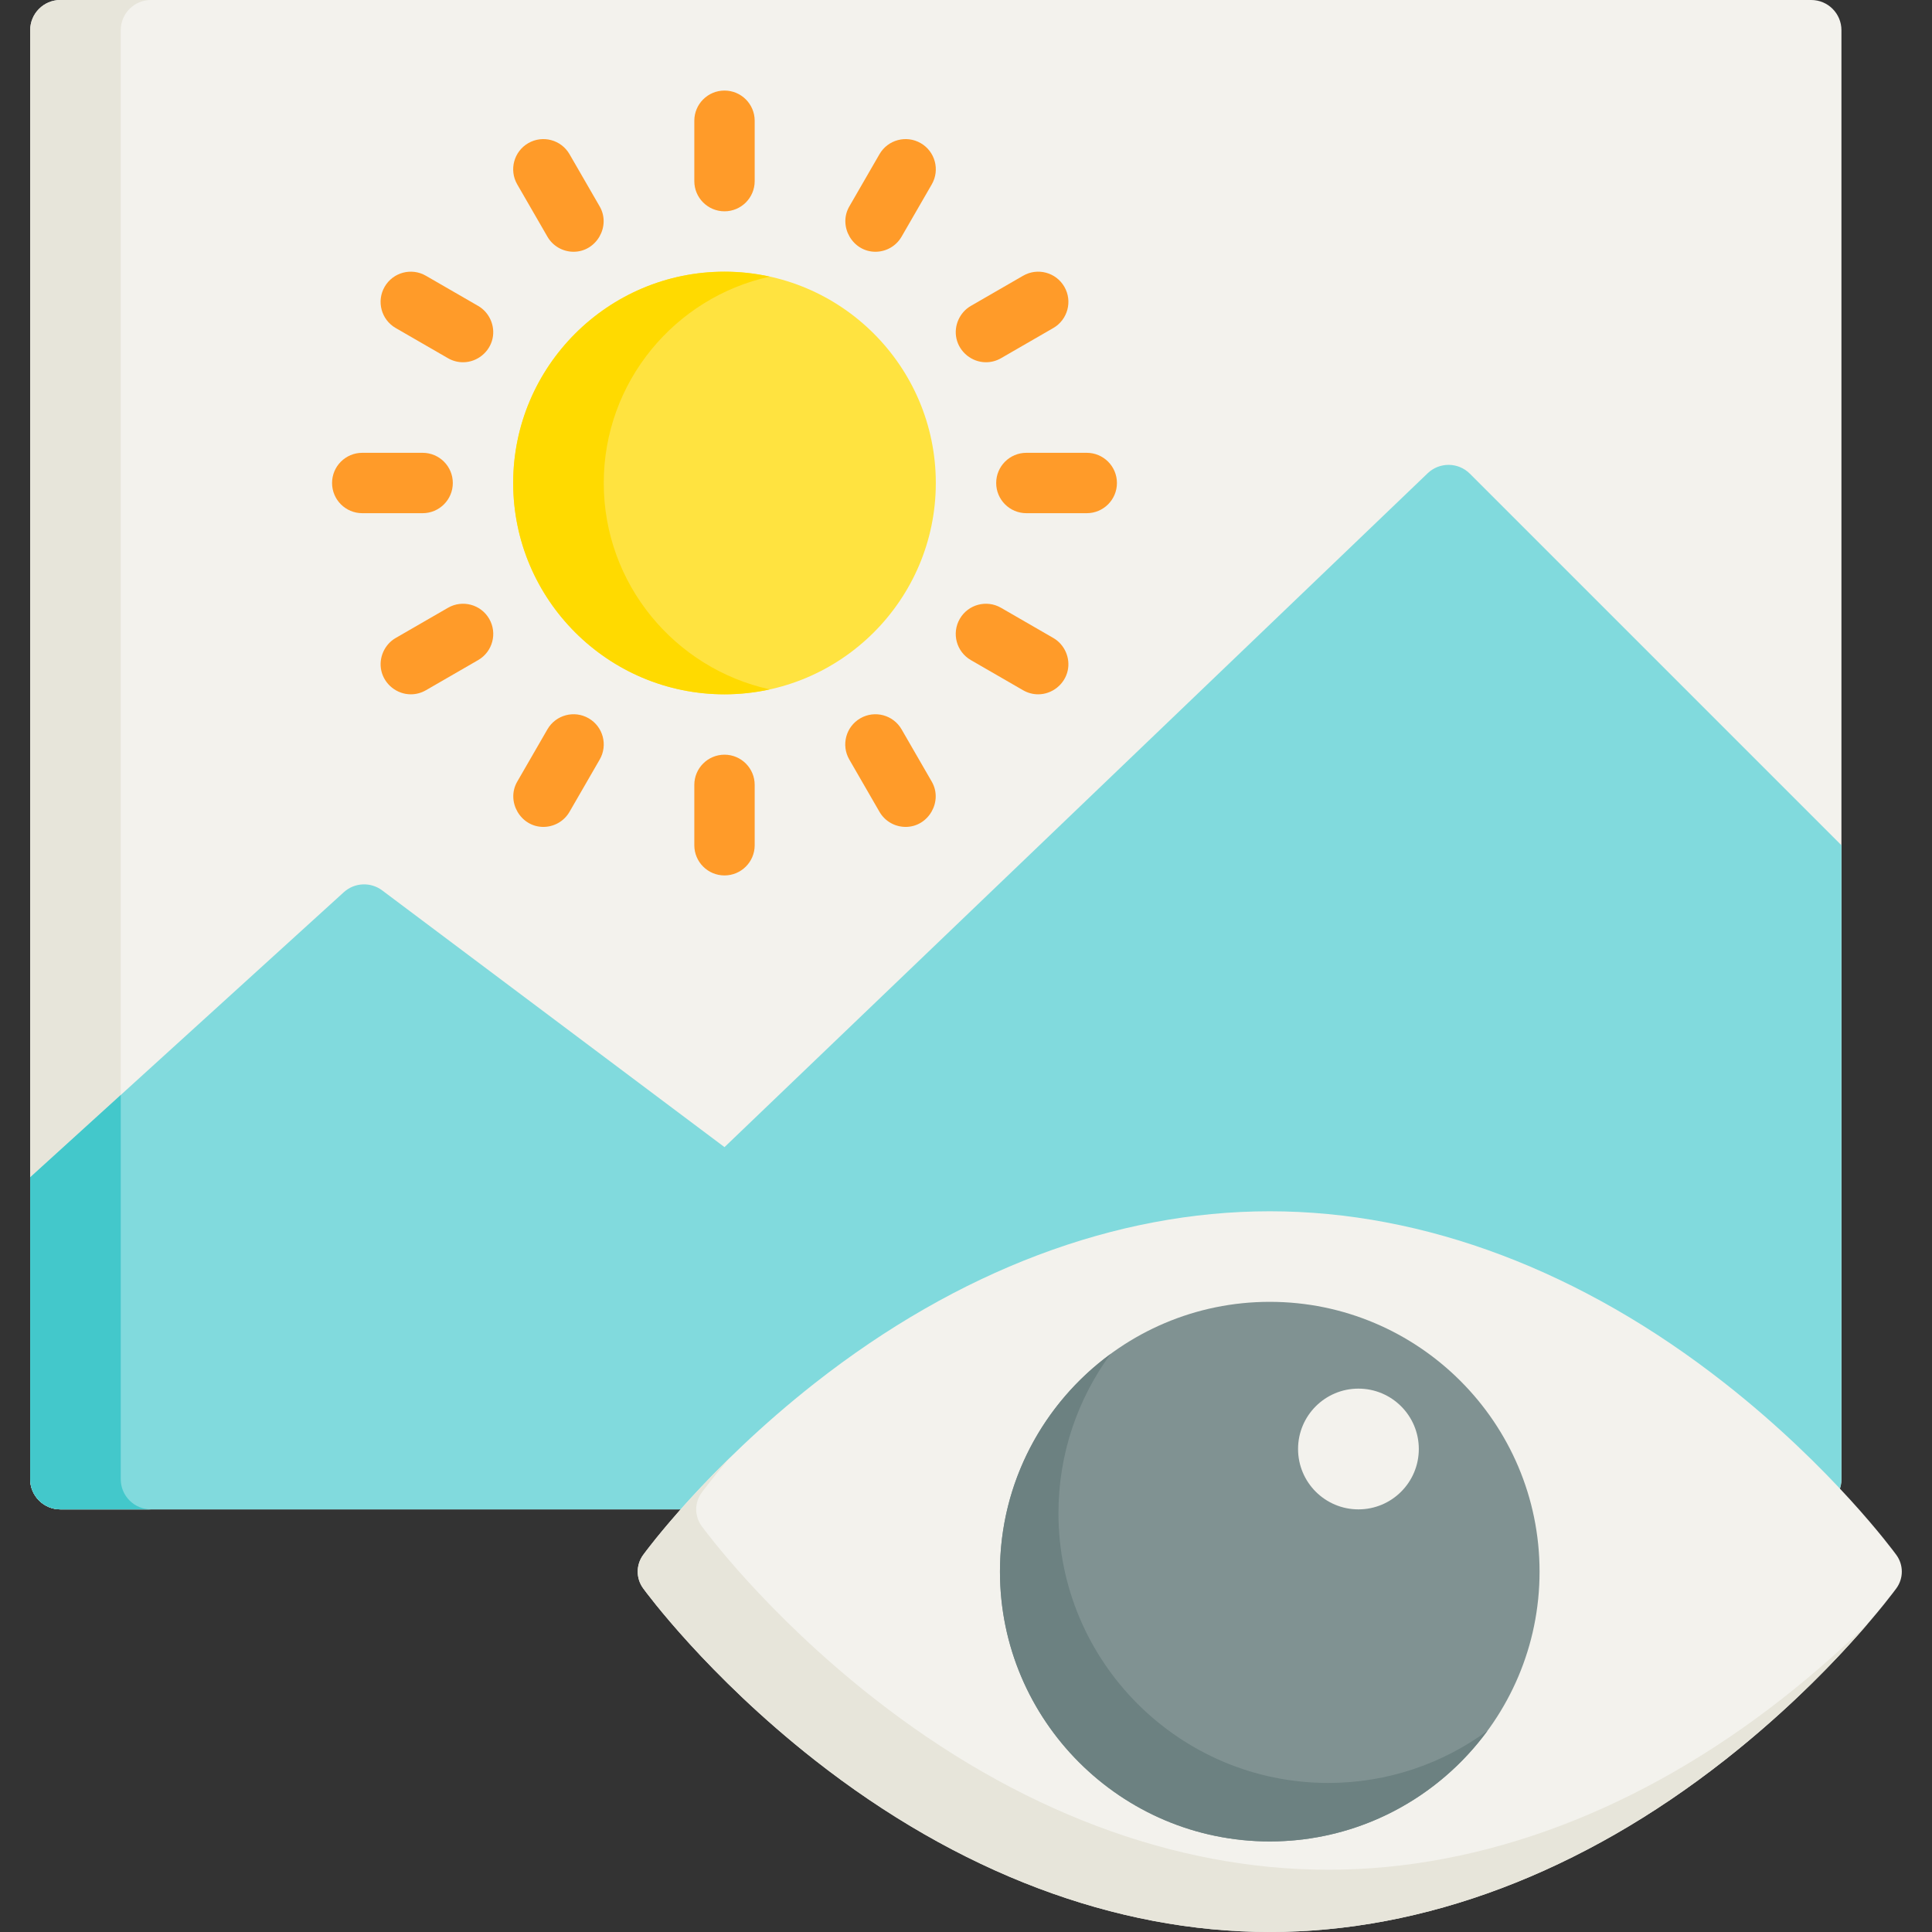 <?xml version="1.0" encoding="iso-8859-1"?>
<!-- Generator: Adobe Illustrator 19.0.0, SVG Export Plug-In . SVG Version: 6.00 Build 0)  -->
<svg version="1.1" id="Capa_1" xmlns="http://www.w3.org/2000/svg" xmlns:xlink="http://www.w3.org/1999/xlink" x="0px" y="0px"
	 viewBox="0 0 512 512" style="enable-background:new 0 0 512 512;" xml:space="preserve">
<rect x="0" y="0" width="512" height="512" fill="#333333" stroke="none"/>
<path style="fill:#F3F2ED;" d="M480,400H16c-4.418,0-8-3.582-8-8V8c0-4.418,3.582-8,8-8h464c4.418,0,8,3.582,8,8v384
	C488,396.418,484.418,400,480,400z"/>
<path style="fill:#E7E5DA;" d="M32,392V8c0-4.418,3.582-8,8-8H16c-4.418,0-8,3.582-8,8v384c0,4.418,3.582,8,8,8h24
	C35.582,400,32,396.418,32,392z"/>
<path style="fill:#81DADD;" d="M8,312l83.108-75.553c2.839-2.581,7.112-2.783,10.181-0.48L192,304l186.346-178.581
	c3.142-3.011,8.115-2.958,11.192,0.119L488,224v168c0,4.418-3.582,8-8,8H16c-4.418,0-8-3.582-8-8V312z"/>
<path style="fill:#43C8CB;" d="M8,312v80c0,4.418,3.582,8,8,8h24c-4.418,0-8-3.582-8-8V290.19L8,312z"/>
<path style="fill:#FFE340;" d="M192,72c-30.878,0-56,25.122-56,56s25.122,56,56,56s56-25.122,56-56S222.878,72,192,72z"/>
<path style="fill:#FFDA00;" d="M160,128c0-26.759,18.871-49.182,44-54.692C200.131,72.46,196.119,72,192,72
	c-30.878,0-56,25.122-56,56s25.122,56,56,56c4.119,0,8.131-0.46,12-1.308C178.871,177.182,160,154.759,160,128z"/>
<g>
	<path style="fill:#FF9B29;" d="M192,56c-4.418,0-8-3.582-8-8V32c0-4.418,3.582-8,8-8s8,3.582,8,8v16C200,52.418,196.418,56,192,56z
		"/>
	<path style="fill:#FF9B29;" d="M152.007,66.719c-2.765,0-5.454-1.435-6.936-4.001l-8-13.856c-2.209-3.826-0.898-8.719,2.928-10.928
		c3.826-2.209,8.719-0.898,10.928,2.928l8,13.856C161.944,59.941,158.074,66.719,152.007,66.719z"/>
	<path style="fill:#FF9B29;" d="M122.71,96.001c-1.357,0-2.733-0.346-3.993-1.073l-13.856-8c-3.826-2.209-5.137-7.102-2.928-10.928
		c2.209-3.827,7.103-5.138,10.928-2.928l13.856,8c2.981,1.721,4.554,5.274,3.817,8.639C129.739,93.343,126.426,96.001,122.71,96.001
		z"/>
	<path style="fill:#FF9B29;" d="M112,136H96c-4.418,0-8-3.582-8-8s3.582-8,8-8h16c4.418,0,8,3.582,8,8S116.418,136,112,136z"/>
	<path style="fill:#FF9B29;" d="M108.869,184.001c-3.716,0-7.029-2.658-7.824-6.29c-0.737-3.364,0.836-6.918,3.817-8.639l13.856-8
		c3.826-2.209,8.719-0.898,10.928,2.928s0.898,8.719-2.928,10.928l-13.856,8C111.602,183.655,110.226,184.001,108.869,184.001z"/>
	<path style="fill:#FF9B29;" d="M143.993,219.14c-6.066,0-9.937-6.778-6.921-12.001l8-13.856c2.209-3.826,7.102-5.139,10.928-2.928
		c3.826,2.209,5.137,7.102,2.928,10.928l-8,13.856C149.446,217.705,146.757,219.14,143.993,219.14z"/>
	<path style="fill:#FF9B29;" d="M192,232c-4.418,0-8-3.582-8-8v-16c0-4.418,3.582-8,8-8s8,3.582,8,8v16
		C200,228.418,196.418,232,192,232z"/>
	<path style="fill:#FF9B29;" d="M240.007,219.14c-2.765,0-5.454-1.435-6.936-4.001l-8-13.856c-2.209-3.826-0.898-8.719,2.928-10.928
		c3.826-2.208,8.719-0.898,10.928,2.928l8,13.856C249.944,212.362,246.074,219.14,240.007,219.14z"/>
	<path style="fill:#FF9B29;" d="M275.131,184.001c-1.357,0-2.732-0.346-3.992-1.073l-13.856-8
		c-3.826-2.209-5.138-7.102-2.928-10.928c2.209-3.827,7.102-5.138,10.928-2.928l13.856,8c2.981,1.721,4.555,5.274,3.817,8.639
		C282.159,181.343,278.847,184.001,275.131,184.001z"/>
	<path style="fill:#FF9B29;" d="M288,136h-16c-4.418,0-8-3.582-8-8s3.582-8,8-8h16c4.418,0,8,3.582,8,8S292.418,136,288,136z"/>
	<path style="fill:#FF9B29;" d="M261.29,96.001c-3.716,0-7.028-2.658-7.825-6.29c-0.738-3.364,0.836-6.918,3.817-8.639l13.856-8
		c3.828-2.211,8.72-0.897,10.928,2.928c2.21,3.826,0.898,8.719-2.928,10.928l-13.856,8C264.022,95.655,262.646,96.001,261.29,96.001
		z"/>
	<path style="fill:#FF9B29;" d="M231.993,66.719c-6.066,0-9.937-6.778-6.921-12.001l8-13.856c2.209-3.827,7.102-5.138,10.928-2.928
		c3.826,2.209,5.138,7.102,2.928,10.928l-8,13.856C237.446,65.284,234.757,66.719,231.993,66.719z"/>
</g>
<path style="fill:#F3F2ED;" d="M502.565,412.089c-0.679-0.933-16.94-23.1-45.432-45.486C419.164,336.769,377.449,321,336.5,321
	s-82.664,15.769-120.634,45.603c-28.491,22.386-44.753,44.553-45.432,45.486c-1.913,2.63-1.913,6.192,0,8.822
	c0.679,0.933,16.94,23.1,45.432,45.486C253.836,496.231,295.551,512,336.5,512s82.664-15.769,120.634-45.603
	c28.491-22.386,44.753-44.553,45.432-45.486C504.478,418.281,504.478,414.719,502.565,412.089z"/>
<path style="fill:#E7E5DA;" d="M472.634,449.897C434.664,479.731,392.949,495.5,352,495.5s-82.664-15.769-120.634-45.603
	c-28.491-22.386-44.753-44.553-45.432-45.486c-1.913-2.63-1.913-6.192,0-8.822c0.26-0.357,2.811-3.833,7.449-9.234
	c-14.445,14.141-22.477,25.084-22.949,25.734c-1.913,2.63-1.913,6.192,0,8.822c0.679,0.933,16.94,23.1,45.432,45.486
	C253.836,496.231,295.551,512,336.5,512s82.664-15.769,120.634-45.603c17.585-13.817,30.504-27.543,37.983-36.252
	C488.811,436.317,481.291,443.095,472.634,449.897z"/>
<path style="fill:#809292;" d="M336.5,345c-39.425,0-71.5,32.075-71.5,71.5s32.075,71.5,71.5,71.5s71.5-32.075,71.5-71.5
	S375.925,345,336.5,345z"/>
<path style="fill:#6C8181;" d="M352,472.5c-39.425,0-71.5-32.075-71.5-71.5c0-15.766,5.14-30.348,13.817-42.182
	C276.559,371.839,265,392.841,265,416.5c0,39.425,32.075,71.5,71.5,71.5c23.659,0,44.661-11.559,57.683-29.318
	C382.348,467.36,367.766,472.5,352,472.5z"/>
<circle style="fill:#F3F2ED;" cx="360" cy="384" r="16"/>
<g>
</g>
<g>
</g>
<g>
</g>
<g>
</g>
<g>
</g>
<g>
</g>
<g>
</g>
<g>
</g>
<g>
</g>
<g>
</g>
<g>
</g>
<g>
</g>
<g>
</g>
<g>
</g>
<g>
</g>
</svg>
